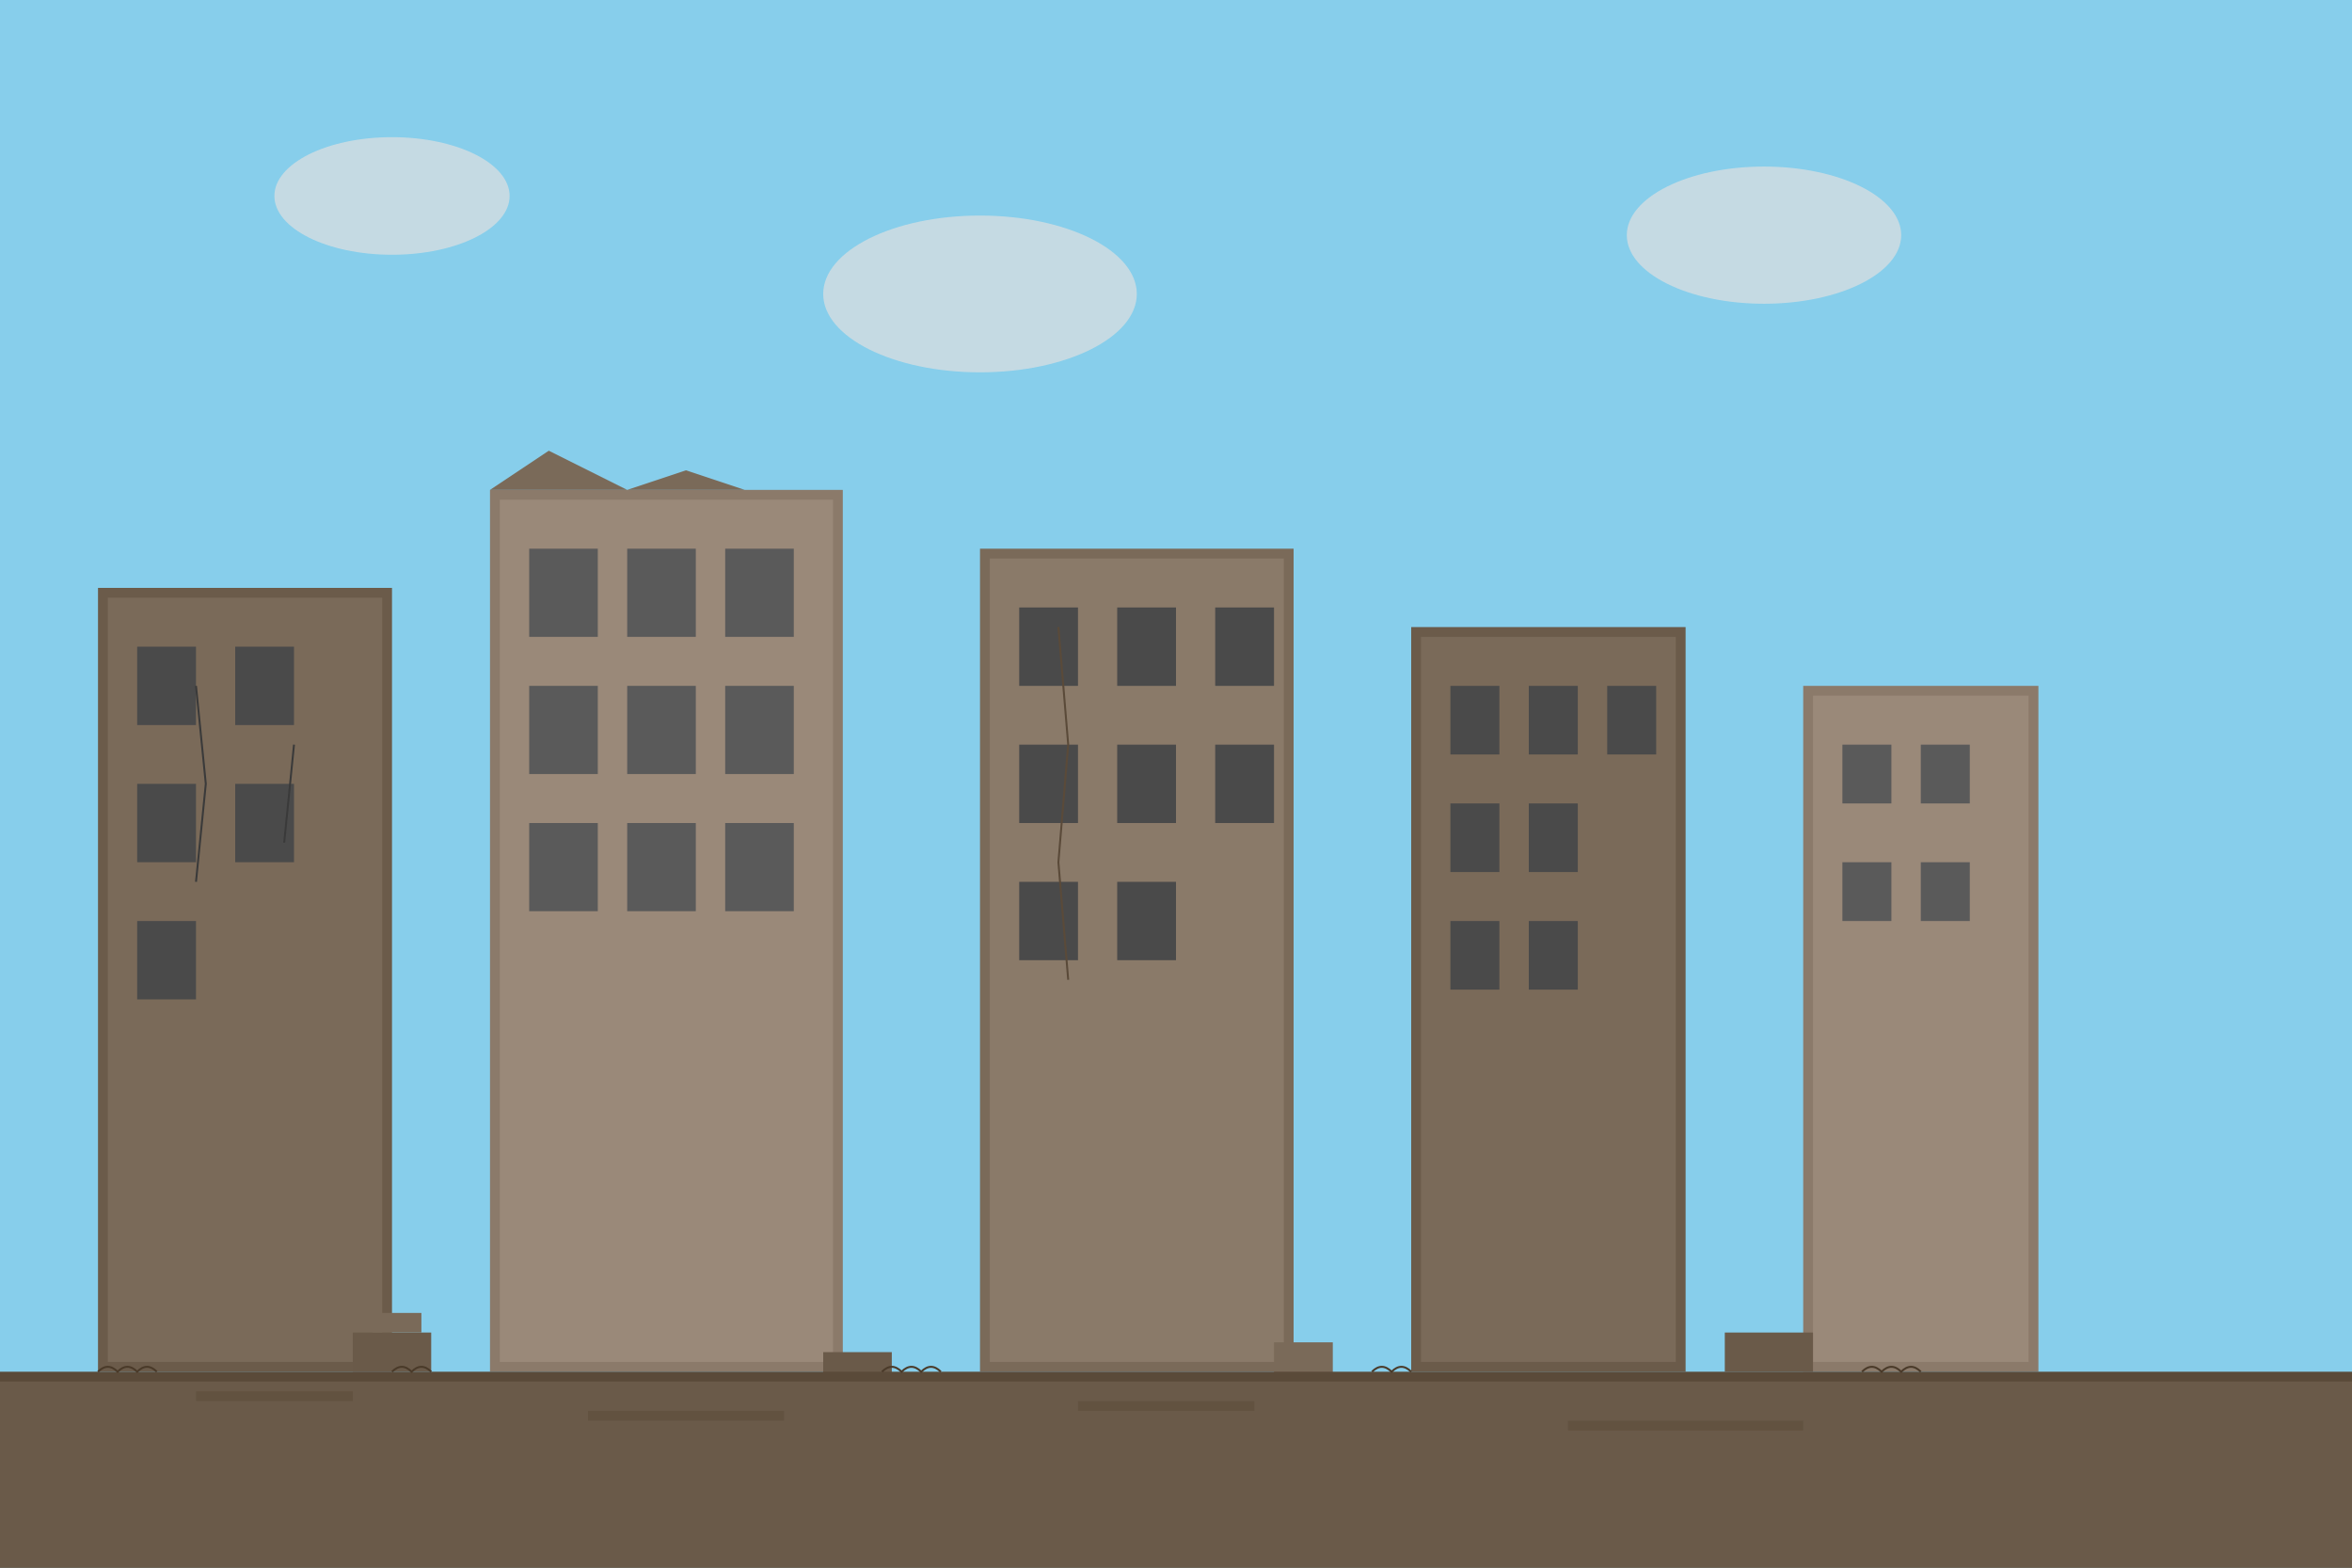<svg width="1200" height="800" xmlns="http://www.w3.org/2000/svg">
  <!-- Fondo de cielo -->
  <rect width="1200" height="800" fill="#87CEEB"/>
  
  <!-- Nubes -->
  <ellipse cx="200" cy="100" rx="60" ry="30" fill="#E0E0E0" opacity="0.7"/>
  <ellipse cx="500" cy="150" rx="80" ry="40" fill="#E0E0E0" opacity="0.7"/>
  <ellipse cx="900" cy="120" rx="70" ry="35" fill="#E0E0E0" opacity="0.7"/>
  
  <!-- Edificios en ruinas - Fondo -->
  <!-- Edificio 1 (izquierda) -->
  <rect x="50" y="300" width="150" height="400" fill="#6B5B4A"/>
  <rect x="55" y="305" width="140" height="390" fill="#7A6A59"/>
  <!-- Ventanas rotas -->
  <rect x="70" y="330" width="30" height="40" fill="#4A4A4A"/>
  <rect x="120" y="330" width="30" height="40" fill="#4A4A4A"/>
  <rect x="70" y="400" width="30" height="40" fill="#4A4A4A"/>
  <rect x="120" y="400" width="30" height="40" fill="#4A4A4A"/>
  <rect x="70" y="470" width="30" height="40" fill="#4A4A4A"/>
  <!-- Grietas -->
  <path d="M 100 350 L 105 400 L 100 450" stroke="#3A3A3A" strokeWidth="3" fill="none"/>
  <path d="M 150 380 L 145 430" stroke="#3A3A3A" strokeWidth="2" fill="none"/>
  
  <!-- Edificio 2 (centro-izquierda) -->
  <rect x="250" y="250" width="180" height="450" fill="#8B7A6A"/>
  <rect x="255" y="255" width="170" height="440" fill="#9A8979"/>
  <!-- Ventanas -->
  <rect x="270" y="280" width="35" height="45" fill="#5A5A5A"/>
  <rect x="320" y="280" width="35" height="45" fill="#5A5A5A"/>
  <rect x="370" y="280" width="35" height="45" fill="#5A5A5A"/>
  <rect x="270" y="350" width="35" height="45" fill="#5A5A5A"/>
  <rect x="320" y="350" width="35" height="45" fill="#5A5A5A"/>
  <rect x="370" y="350" width="35" height="45" fill="#5A5A5A"/>
  <rect x="270" y="420" width="35" height="45" fill="#5A5A5A"/>
  <rect x="320" y="420" width="35" height="45" fill="#5A5A5A"/>
  <rect x="370" y="420" width="35" height="45" fill="#5A5A5A"/>
  <!-- Daño en la parte superior -->
  <polygon points="250,250 280,230 320,250 350,240 380,250 430,250" fill="#7A6A59"/>
  
  <!-- Edificio 3 (centro-derecha) -->
  <rect x="500" y="280" width="160" height="420" fill="#7A6A59"/>
  <rect x="505" y="285" width="150" height="410" fill="#8A7A69"/>
  <!-- Ventanas -->
  <rect x="520" y="310" width="30" height="40" fill="#4A4A4A"/>
  <rect x="570" y="310" width="30" height="40" fill="#4A4A4A"/>
  <rect x="620" y="310" width="30" height="40" fill="#4A4A4A"/>
  <rect x="520" y="380" width="30" height="40" fill="#4A4A4A"/>
  <rect x="570" y="380" width="30" height="40" fill="#4A4A4A"/>
  <rect x="620" y="380" width="30" height="40" fill="#4A4A4A"/>
  <rect x="520" y="450" width="30" height="40" fill="#4A4A4A"/>
  <rect x="570" y="450" width="30" height="40" fill="#4A4A4A"/>
  <!-- Grietas grandes -->
  <path d="M 540 320 L 545 380 L 540 440 L 545 500" stroke="#5A4A39" strokeWidth="4" fill="none"/>
  
  <!-- Edificio 4 (derecha) -->
  <rect x="720" y="320" width="140" height="380" fill="#6B5B4A"/>
  <rect x="725" y="325" width="130" height="370" fill="#7A6A59"/>
  <!-- Ventanas -->
  <rect x="740" y="350" width="25" height="35" fill="#4A4A4A"/>
  <rect x="780" y="350" width="25" height="35" fill="#4A4A4A"/>
  <rect x="820" y="350" width="25" height="35" fill="#4A4A4A"/>
  <rect x="740" y="410" width="25" height="35" fill="#4A4A4A"/>
  <rect x="780" y="410" width="25" height="35" fill="#4A4A4A"/>
  <rect x="740" y="470" width="25" height="35" fill="#4A4A4A"/>
  <rect x="780" y="470" width="25" height="35" fill="#4A4A4A"/>
  
  <!-- Edificio pequeño (fondo derecha) -->
  <rect x="920" y="350" width="120" height="350" fill="#8B7A6A"/>
  <rect x="925" y="355" width="110" height="340" fill="#9A8979"/>
  <rect x="940" y="380" width="25" height="30" fill="#5A5A5A"/>
  <rect x="980" y="380" width="25" height="30" fill="#5A5A5A"/>
  <rect x="940" y="440" width="25" height="30" fill="#5A5A5A"/>
  <rect x="980" y="440" width="25" height="30" fill="#5A5A5A"/>
  
  <!-- Escombros en el suelo -->
  <rect x="180" y="680" width="40" height="20" fill="#6A5A49"/>
  <rect x="190" y="670" width="25" height="10" fill="#7A6A59"/>
  <rect x="420" y="690" width="35" height="15" fill="#6A5A49"/>
  <rect x="650" y="685" width="30" height="18" fill="#7A6A59"/>
  <rect x="880" y="680" width="45" height="20" fill="#6A5A49"/>
  
  <!-- Suelo/Tierra -->
  <rect x="0" y="700" width="1200" height="100" fill="#5A4A39"/>
  <rect x="0" y="705" width="1200" height="95" fill="#6A5A49"/>
  
  <!-- Detalles de textura en el suelo -->
  <rect x="100" y="710" width="80" height="5" fill="#5A4A39" opacity="0.5"/>
  <rect x="300" y="720" width="100" height="5" fill="#5A4A39" opacity="0.5"/>
  <rect x="550" y="715" width="90" height="5" fill="#5A4A39" opacity="0.5"/>
  <rect x="800" y="725" width="120" height="5" fill="#5A4A39" opacity="0.5"/>
  
  <!-- Líneas de césped/vegetación muerta -->
  <path d="M 50 700 Q 55 695 60 700 Q 65 695 70 700 Q 75 695 80 700" stroke="#4A3A29" strokeWidth="2" fill="none"/>
  <path d="M 200 700 Q 205 695 210 700 Q 215 695 220 700" stroke="#4A3A29" strokeWidth="2" fill="none"/>
  <path d="M 450 700 Q 455 695 460 700 Q 465 695 470 700 Q 475 695 480 700" stroke="#4A3A29" strokeWidth="2" fill="none"/>
  <path d="M 700 700 Q 705 695 710 700 Q 715 695 720 700" stroke="#4A3A29" strokeWidth="2" fill="none"/>
  <path d="M 950 700 Q 955 695 960 700 Q 965 695 970 700 Q 975 695 980 700" stroke="#4A3A29" strokeWidth="2" fill="none"/>
</svg>
